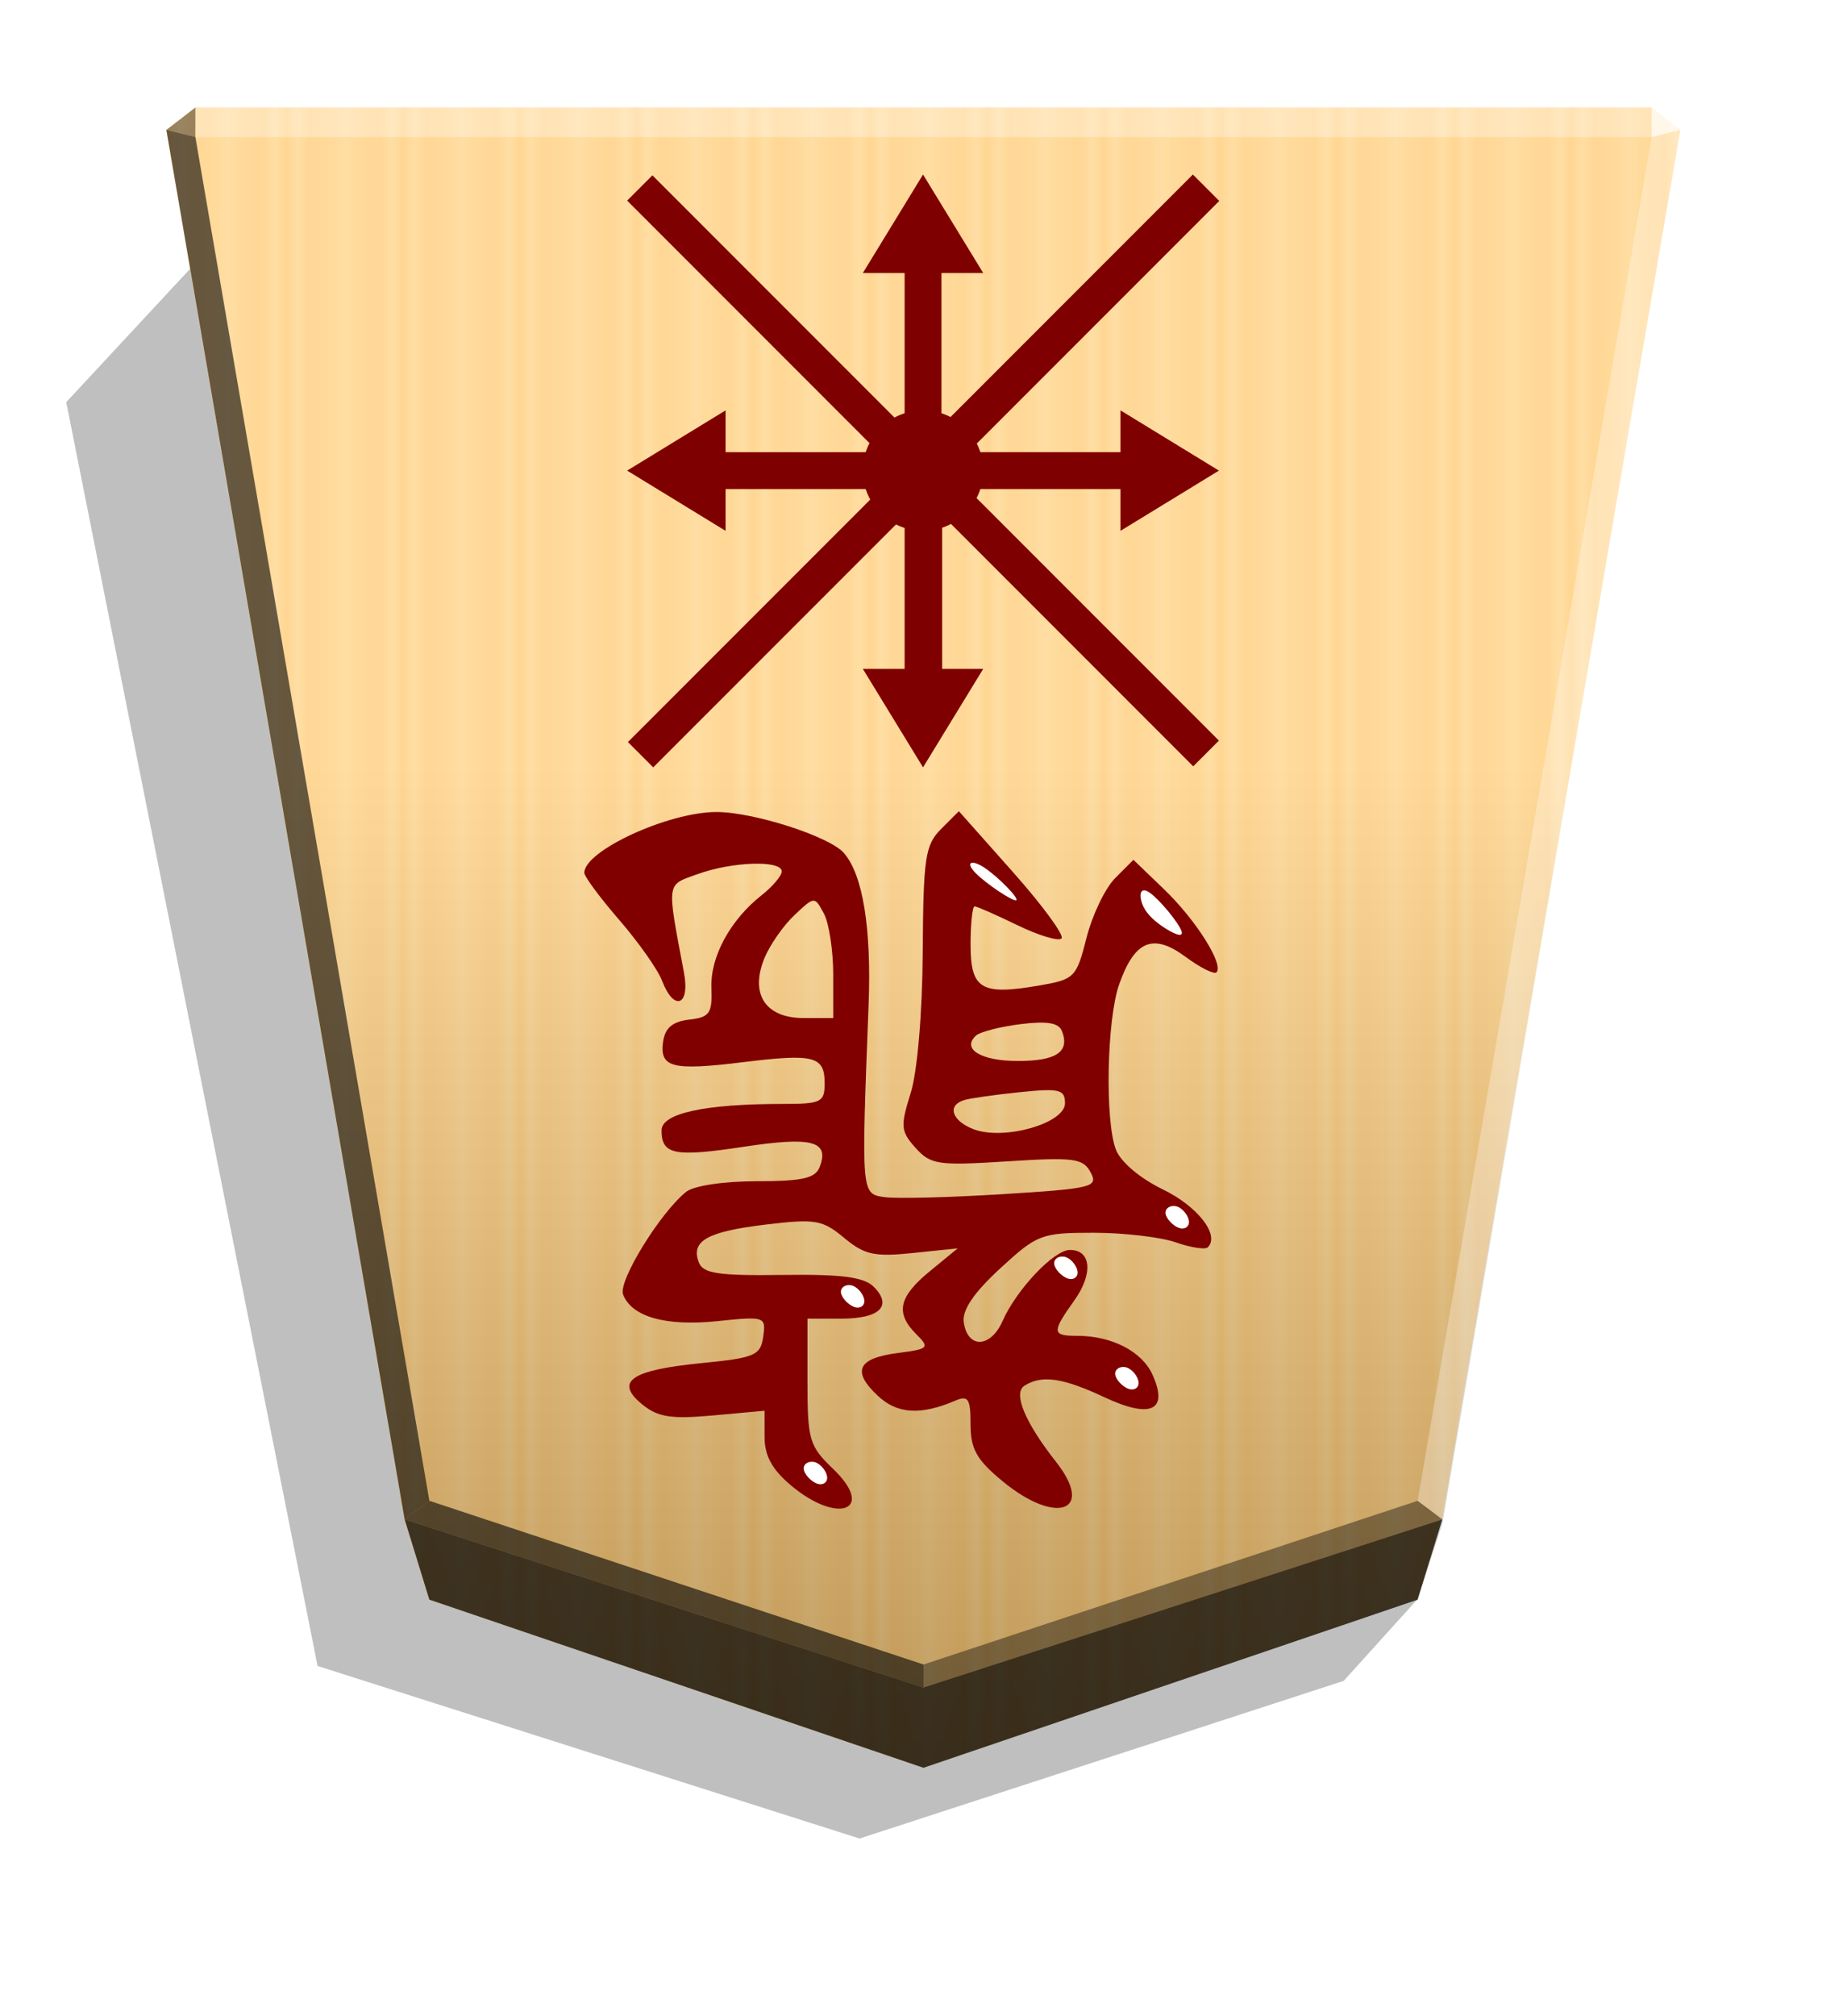 <svg xmlns="http://www.w3.org/2000/svg" xmlns:xlink="http://www.w3.org/1999/xlink" width="498.898" height="544.252" viewBox="0 0 1320 1440" xmlns:v="https://vecta.io/nano"><style><![CDATA[.E{filter:url(#D)}.F{color-interpolation-filters:sRGB}]]></style><defs><linearGradient id="A" x1="-1430.769" y1="-77.47" x2="-1409.955" y2="-77.47" spreadMethod="reflect" gradientUnits="userSpaceOnUse"><stop offset="0" stop-color="#ffd285"/><stop offset=".232" stop-color="#ffcd79"/><stop offset=".616" stop-color="#ffca73"/><stop offset=".808" stop-color="#ffd386"/><stop offset="1" stop-color="#ffc86e"/></linearGradient><filter id="B" x="-.012" y="-.01" width="1.024" height="1.021" class="F"><feGaussianBlur stdDeviation="2.441"/></filter><linearGradient id="C" x1="-904.556" y1="-406.052" x2="-904.556" y2="184.159" gradientUnits="userSpaceOnUse"><stop offset="0"/><stop offset=".601" stop-color="#fff"/></linearGradient><filter id="D" x="-.079" y="-.083" width="1.159" height="1.166" class="F"><feGaussianBlur stdDeviation=".392"/></filter><filter id="E" x="-.04" y="-.05" width="1.081" height="1.099" class="F"><feGaussianBlur stdDeviation=".392"/></filter><filter id="F" x="-.045" y="-.042" width="1.09" height="1.084" class="F"><feGaussianBlur stdDeviation=".392"/></filter><path id="G" d="M-6380.018-151.679c2.955 1.031 6.529 4.742 6.735 7.422s-2.955 4.33-5.91 3.299-5.704-4.742-5.91-7.422 2.131-4.33 5.086-3.299z"/></defs><path style="mix-blend-mode:multiply" d="M-2681.73 217.274l26.181 28.949 172.576 56.161 193.177-61.463 89.581-450.194-45.894-49.39z" transform="matrix(-2.005 0 0 2.005 -4364.078 706.823)" opacity=".5" filter="url(#B)"/><path d="M-1220.686-363.581l-176.123 60.03-8.809 28.459-84.914 494.898 10.349 7.986h518.995l10.348-7.986-84.914-495.039-8.809-28.459z" fill="url(#A)" transform="matrix(-2.005 0 0 -2.005 -1787.639 533.542)"/><path d="M-905.02-407.213l-176.123 59.888-8.809 26.778-84.914 496.72 10.349 7.986h518.995l10.349-7.986-84.914-494.898-8.809-28.601z" opacity=".25" fill="url(#C)" transform="matrix(-2.005 0 0 -2.005 -1154.688 446.055)" style="mix-blend-mode:overlay"/><path d="M139.629 97.854l.043-21.064-20.75 16.013 20.707 5.052zm891.185 987.285l-17.664-13.248L660 1188.821v16.402z" opacity=".4"/><path d="M289.186 1085.139l17.664-13.248L660 1188.821v16.402z" opacity=".6"/><path d="M289.186 1085.139l17.664-13.248L139.629 97.854l-20.707-5.052z" opacity=".6"/><g fill="#fff"><path d="M1030.814 1085.139l-17.664-13.248 167.221-974.037 20.707-5.052z" opacity=".3"/><path d="M1180.371 97.854l-.043-21.064 20.75 16.013-20.707 5.052z" opacity=".8"/><path d="M1180.371 97.854H139.629l.043-21.064h1040.656l.043 21.064z" opacity=".3"/></g><g transform="matrix(.707 0 0 .707 24030.575 -7078.445)"><path d="M-32965.565 10892.922c30.068 33.83 52.167 64.01 49.11 67.067s-23.148-2.989-44.645-13.434-40.938-18.991-43.196-18.991-4.105 17.308-4.105 38.462c0 45.102 10.569 51.525 68.521 41.632 36.74-6.272 38.43-7.954 48.707-48.421 5.855-23.058 18.917-50.195 29.026-60.305l18.381-18.381 31.224 30.014c31.925 30.688 60.468 75.94 52.761 83.648-2.364 2.363-16.48-4.711-31.371-15.72-32.766-24.226-51.513-16.402-67.079 27.997-12.48 35.589-14.481 137.279-3.284 166.731 4.731 12.443 24.254 29.025 47.324 40.192 35.326 17.101 58.005 46.195 45.644 58.555-2.578 2.578-17.183.331-32.456-4.993s-52.655-9.68-83.069-9.68c-52.836 0-57.052 1.614-94.564 36.191-26.505 24.431-38.423 42.024-36.683 54.143 3.874 26.973 27.105 26.269 39.282-1.19 14.188-31.992 51.909-71.79 68.045-71.79 21.605 0 23.732 23.95 4.525 50.925-23.082 32.416-22.798 35.846 2.963 35.846 34.849 0 65.242 15.655 75.927 39.109 16.619 36.471-1.562 44.996-48.705 22.836-28.299-13.302-47.331-18.991-62.092-17.785-6.938.568-12.933 2.658-18.504 6.198-11.836 7.522.323 36.847 31.955 77.061 39.463 50.17.233 64.273-54.132 19.461-26.214-21.607-32.346-32.478-32.346-57.33 0-25.895-2.364-29.656-15.187-24.172-35.295 15.095-58.865 13.654-78.56-4.803-26.576-24.905-20.498-37.957 20.126-43.22 31.387-4.066 32.568-5.253 18.845-18.904-21.529-21.416-18.046-37.788 13.558-63.703l28.2-23.124-45.396 4.713c-38.772 4.026-48.905 1.79-69.417-15.32-21.843-18.217-29.017-19.435-79.149-13.428-59.314 7.107-76.036 16.543-67.722 38.213 4.321 11.26 19.569 13.546 84.518 12.672 60.205-.809 82.396 2.085 92.357 12.044 19.232 19.233 6.052 32.128-32.844 32.128h-34.196v63.455c0 59.01 1.802 65.182 25.722 88.099 43.669 41.838 5.367 57.082-42.411 16.879-19.065-16.043-26.697-30.029-26.697-48.93v-26.465l-52.112 4.726c-42.406 3.845-55.74 1.76-71.585-11.195-28.149-23.011-11.562-34.583 59.659-41.622 54.416-5.377 59.96-7.742 62.641-26.717 2.879-20.363 1.867-20.706-46.344-15.731-52.222 5.39-86.611-4.335-95.289-26.949-5.102-13.298 37.111-82.049 63.573-103.537 7.721-6.27 37.896-10.847 71.509-10.847 46.28 0 59.289-2.954 63.706-14.467 10.009-26.082-7.696-30.815-76.353-20.408-70.543 10.693-83.531 8.125-83.531-16.52 0-17.222 43.553-26.699 122.692-26.699 38.699 0 42.175-1.711 42.175-20.765 0-27.527-10.541-30.265-82.433-21.412-71.681 8.826-84.596 5.522-80.872-20.693 1.98-13.952 9.539-20.343 26.354-22.281 20.713-2.388 23.445-6.271 22.479-31.95-1.188-31.58 18.983-68.736 51.002-93.949 11.046-8.699 20.084-19.437 20.084-23.863 0-11.513-49.958-9.932-84.853 2.687-32.266 11.667-31.501 6.188-13.917 99.9 6.253 33.326-10.277 39.207-22.184 7.891-4.248-11.17-23.675-38.74-43.171-61.267s-35.449-44.021-35.449-47.764c0-22.208 84.479-61.181 133.159-61.43 37.325-.191 114.657 24.576 129.251 41.395 19.227 22.16 27.949 75.877 24.961 153.714-7.389 192.376-7.54 190.589 16.329 193.962 11.93 1.686 65.554.329 119.161-3.016 91.001-5.678 96.904-7.14 88.938-22.025-7.609-14.218-16.748-15.42-84.454-11.098-69.769 4.454-77.262 3.352-92.473-13.603-15.058-16.785-15.507-21.774-4.983-55.303 6.794-21.649 11.834-80.609 12.212-142.903.579-95.157 2.489-107.893 18.593-124.002l17.946-17.952zm-251.119 86.774c-15.032 36.292.793 60.671 39.383 60.671h30.064v-43.957c0-24.176-4.239-51.875-9.418-61.555-9.396-17.555-9.471-17.552-29.672 1.428-11.14 10.464-24.799 30.001-30.357 43.413zm213.81 78.365c-14.902 13.584 4.983 25.691 42.195 25.691 39.024 0 52.712-9.195 44.716-30.035-3.283-8.553-14.964-10.546-41.986-7.165-20.591 2.576-40.808 7.755-44.925 11.509zm-12.038 65.199c-17.595 5.408-12.431 21.059 9.732 29.485 30.496 11.595 92.226-5.977 92.226-26.254 0-13.976-5.486-15.328-45.554-11.227-25.056 2.564-50.436 6.163-56.404 7.996z" fill="maroon"/><g fill="#fff"><use xlink:href="#G" transform="matrix(-2.005 0 0 -2.005 -45917.913 11028.156)" class="E"/><use xlink:href="#G" x="-177.862" y="-33.823" transform="matrix(-2.005 0 0 -2.005 -45997.288 11043.039)" class="E"/><use xlink:href="#G" x="-5.248" y="136.458" transform="matrix(-2.005 0 0 -2.005 -45712.861 11272.895)" class="E"/><path d="M-6380.096 33.211c5.27 5.408 2.109 7.057-4.74 2.476s-17.39-15.398-15.808-16.223 15.279 8.339 20.549 13.747z" transform="matrix(-2.005 0 0 -2.005 -45795.543 10960.356)" filter="url(#E)"/><path d="M-6350.517 106.04c4.945 3.4 8.519 7.111 10.099 11.346s1.166 8.996-3.781 5.596-14.414-14.951-15.996-19.189 4.732-1.152 9.677 2.248z" transform="matrix(-2.005 0 0 -2.005 -45547.496 11160.28)" filter="url(#F)"/><use xlink:href="#G" x="-126.544" y="134.709" transform="matrix(-2.005 0 0 -2.005 -45843.499 11218.325)" class="E"/><use xlink:href="#G" x="-71.145" y="-41.987" transform="matrix(-2.005 0 0 -2.005 -46098.16 11122.414)" class="E"/></g></g><path d="M306.849 1142.487l-17.663-57.348L660 1205.223l370.814-120.084-17.663 57.348L660 1262.571l-353.151-120.084z" opacity=".7"/><g transform="matrix(.855 0 0 .855 1747.523 -367.771)" fill="#7f0000"><path d="M-1073.156 807.854v30.81h-202.168v-30.81z"/><path d="M-1275.323 807.854v30.81h-191.356v-30.81zm250.315 15.404l-82.278 50.308V772.95z"/><path d="M-1519.675 823.258l82.278 50.308V772.95zm263.322 193.631h-31.394V821.214h31.394z"/><path d="M-1256.937 821.213h-30.81V626.397h30.81zm-15.405 249.934l-50.308-82.278h100.616z"/><path d="M-1272.342 575.925l-50.308 82.278h100.616zm247.334 472.881l-21.475 21.475-225.27-225.27 21.475-21.475zm-248.012-246.655l-21.108 21.108-225.548-225.548 21.108-21.108zm-224.869 268.996l-21.133-21.133 225.825-225.825 21.133 21.133z"/><path d="M-1250.438 823.695l-22.063-22.063 225.707-225.707 22.063 22.063z"/><circle cx="-1272.342" cy="823.258" r="50.308"/></g></svg>